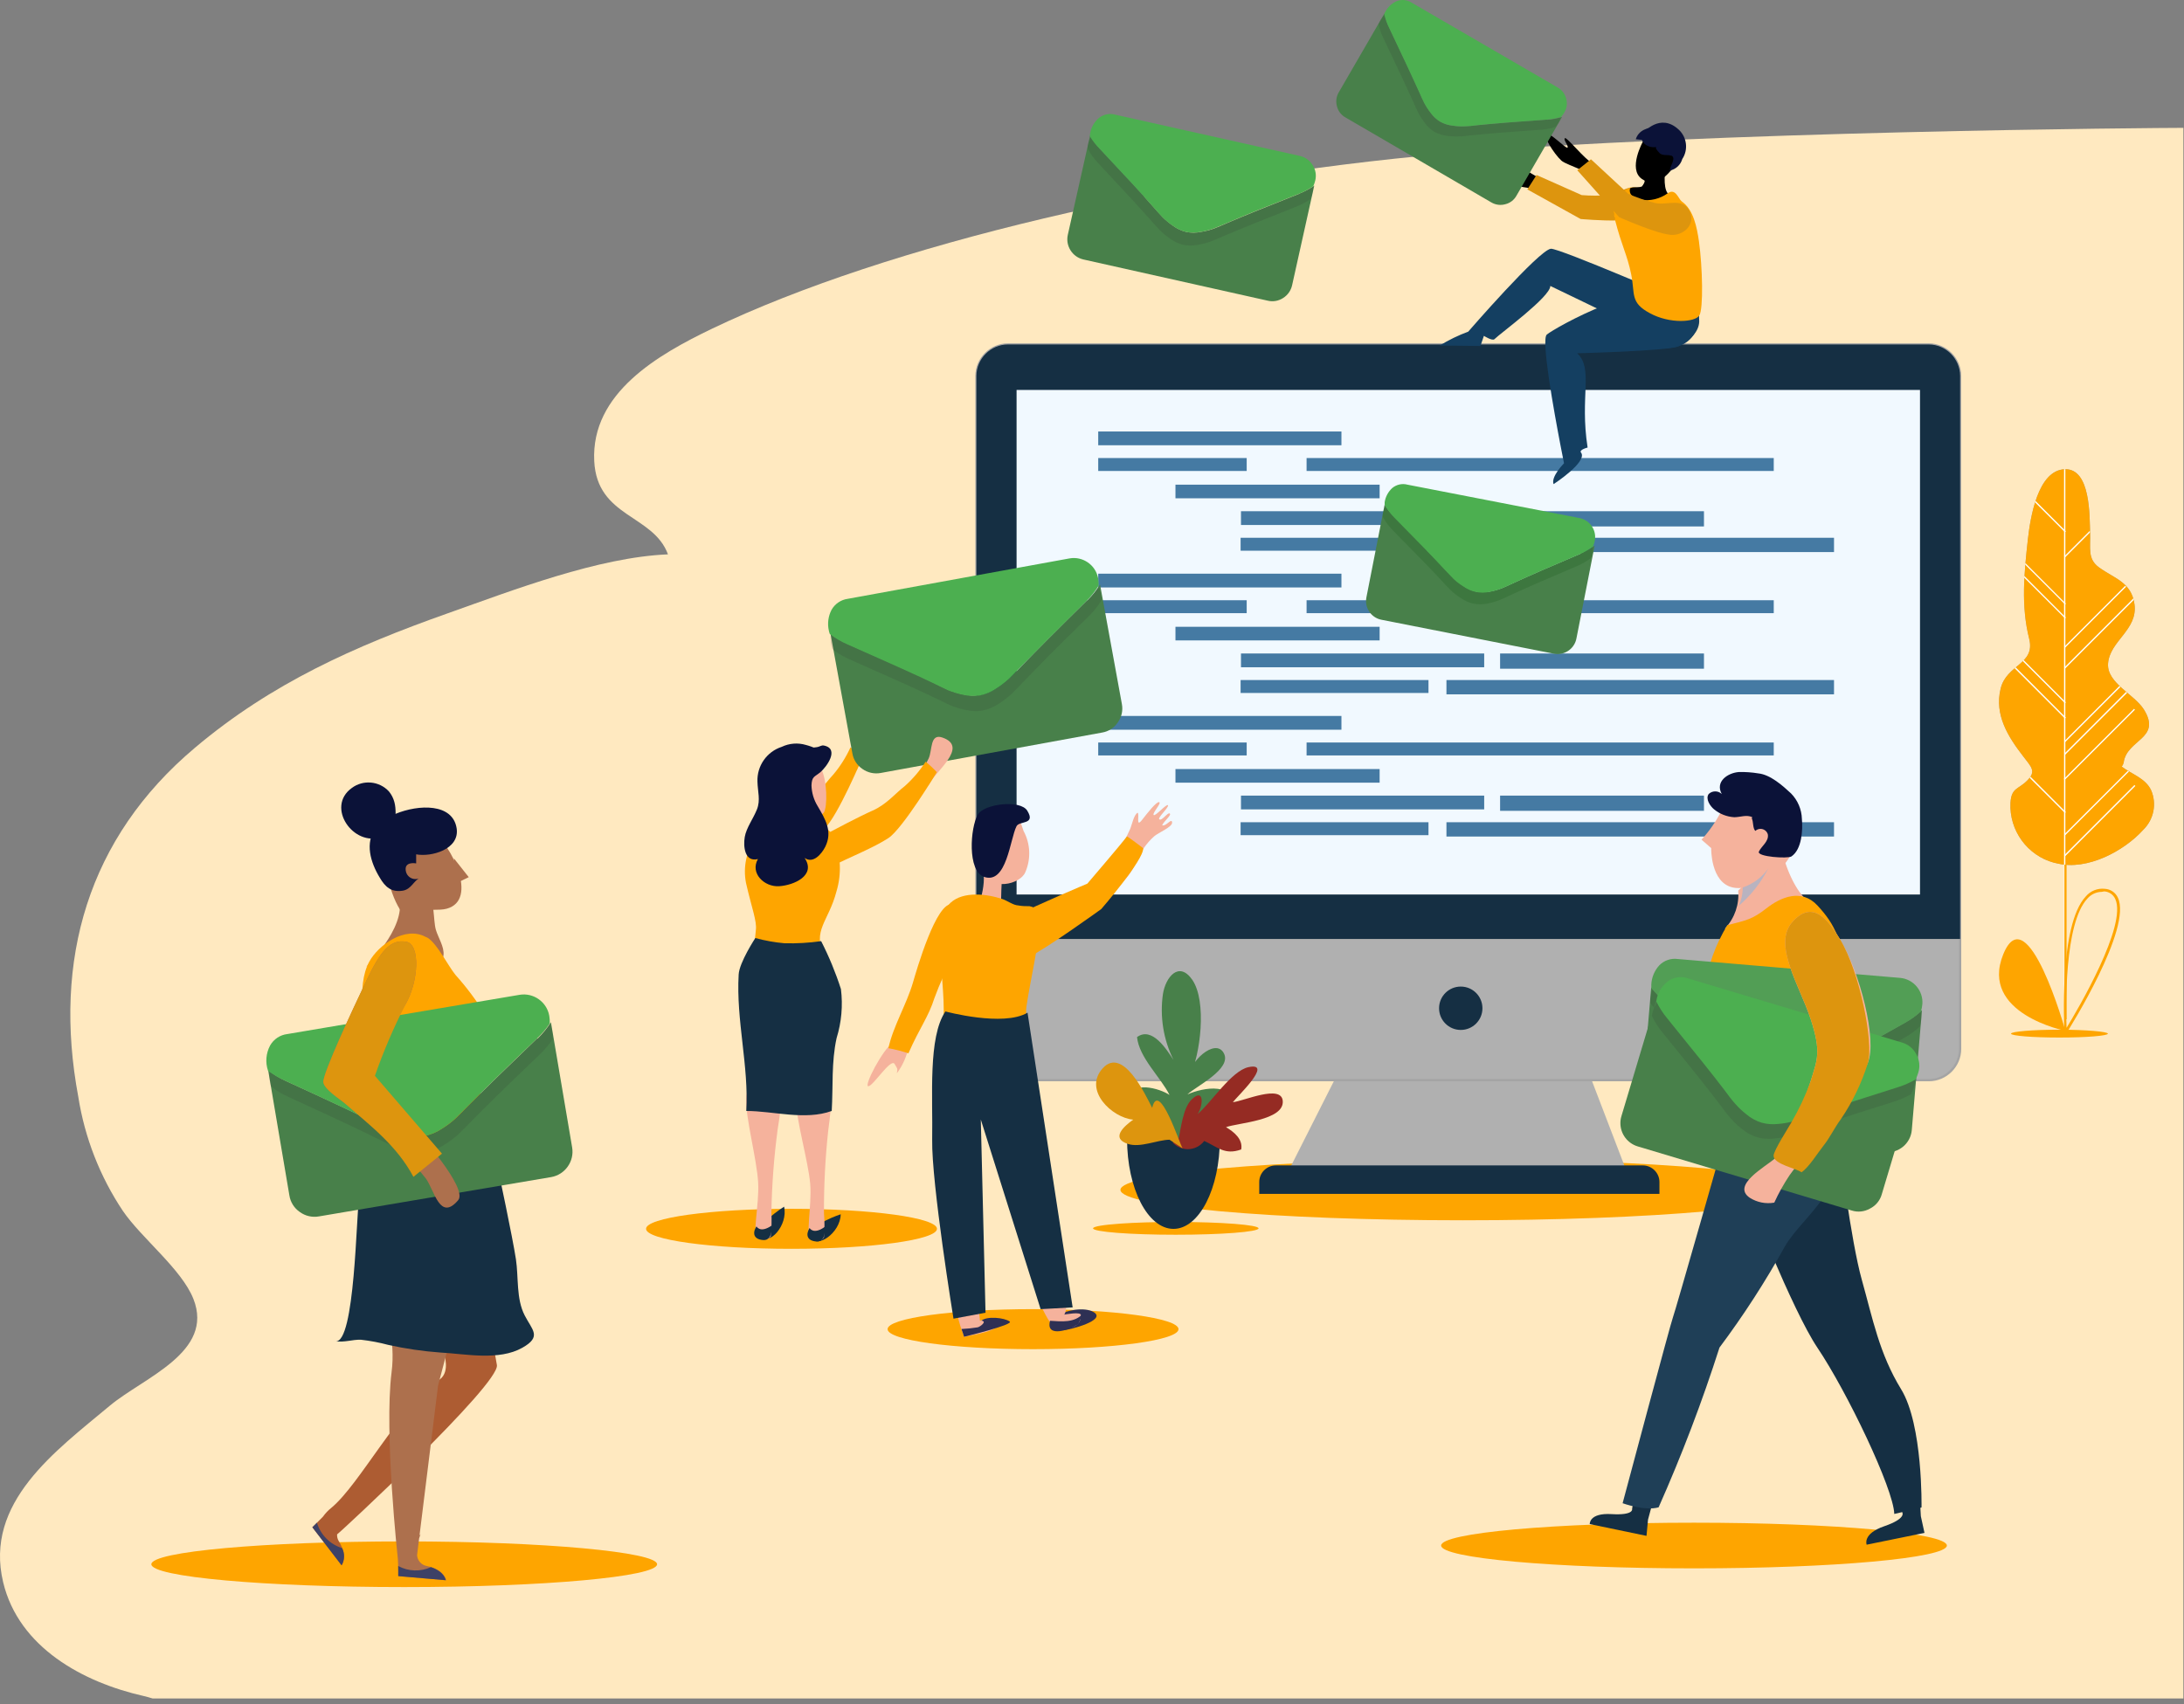 <?xml version="1.0" encoding="UTF-8" standalone="no"?>
<!DOCTYPE svg PUBLIC "-//W3C//DTD SVG 1.1//EN" "http://www.w3.org/Graphics/SVG/1.1/DTD/svg11.dtd">
<svg width="100%" height="100%" viewBox="0 0 287 224" version="1.1" xmlns="http://www.w3.org/2000/svg" xmlns:xlink="http://www.w3.org/1999/xlink" xml:space="preserve" xmlns:serif="http://www.serif.com/" style="fill-rule:evenodd;clip-rule:evenodd;stroke-linejoin:round;stroke-miterlimit:2;">
    <rect x="0" y="0" width="287" height="224" fill="#808080" stroke="none"/>
    <g transform="matrix(1,0,0,1,-149.292,-24.395)">
        <g id="Layer_2">
            <g id="Layer_4">
                <path d="M436.21,41.2C433.21,41.2 373.69,41.61 339.21,44.61C303.83,47.7 265.91,56.54 242.84,67.61C235.79,71 226.94,76.05 227.38,85C227.75,92.43 235.13,92 237.07,97.26C227.89,97.64 216.7,101.97 208.07,105.03C195.88,109.35 184.99,114.18 174.91,122.68C160.85,134.52 156.22,150.55 159.58,168.56C160.424,173.925 162.424,179.044 165.44,183.56C167.89,187.15 173.16,191.21 174.71,195.13C177.47,202.13 168.22,205.43 163.76,209.13C156.58,215.13 147.19,221.87 149.71,232.38C151.77,240.95 160.21,245.52 168.17,247.32C168.52,247.4 168.92,247.51 169.34,247.64L436.21,247.64L436.21,41.2Z" style="fill:rgb(255,233,192);fill-rule:nonzero;"/>
                <path d="M235.64,230C235.64,231.64 220.76,233 202.42,233C184.08,233 169.18,231.67 169.18,230C169.18,228.33 184.07,227 202.42,227C220.77,227 235.64,228.4 235.64,230Z" style="fill:rgb(254,165,0);fill-rule:nonzero;"/>
                <path d="M405.13,227.54C405.13,229.18 390.26,230.54 371.91,230.54C353.56,230.54 338.67,229.21 338.67,227.54C338.67,225.87 353.56,224.54 371.91,224.54C390.26,224.54 405.13,225.9 405.13,227.54Z" style="fill:rgb(254,165,0);fill-rule:nonzero;"/>
                <path d="M272.42,185.91C272.42,187.36 263.86,188.54 253.3,188.54C242.74,188.54 234.19,187.36 234.19,185.91C234.19,184.46 242.75,183.28 253.3,183.28C263.85,183.28 272.42,184.46 272.42,185.91Z" style="fill:rgb(254,165,0);fill-rule:nonzero;"/>
                <path d="M304.16,199.1C304.16,200.55 295.6,201.73 285.04,201.73C274.48,201.73 265.93,200.55 265.93,199.1C265.93,197.65 274.49,196.47 285.04,196.47C295.59,196.47 304.16,197.65 304.16,199.1Z" style="fill:rgb(254,165,0);fill-rule:nonzero;"/>
                <path d="M386.53,180.79C386.53,183.01 366.38,184.79 341.53,184.79C316.68,184.79 296.53,182.98 296.53,180.79C296.53,178.6 316.69,176.79 341.53,176.79C366.37,176.79 386.53,178.57 386.53,180.79Z" style="fill:rgb(254,165,0);fill-rule:nonzero;"/>
                <path d="M320.05,49.86C315.91,51.493 312.753,52.773 310.58,53.7C309.85,54.03 309.26,54.27 308.82,54.44C308.255,54.641 307.673,54.789 307.08,54.88C306.453,55.01 305.807,55.01 305.18,54.88C304.559,54.732 303.974,54.46 303.46,54.08C302.967,53.741 302.506,53.36 302.08,52.94C301.75,52.59 301.32,52.12 300.8,51.52C299.56,50.1 297.253,47.593 293.88,44C293.357,43.461 292.906,42.856 292.54,42.2L289.61,55.28C289.295,56.725 290.218,58.174 291.66,58.5L315.9,63.92C316.586,64.082 317.309,63.955 317.9,63.57C318.509,63.191 318.938,62.581 319.09,61.88L322,48.79C321.38,49.227 320.708,49.586 320,49.86L320.05,49.86Z" style="fill:rgb(72,128,74);fill-rule:nonzero;"/>
                <path d="M293.47,45.69C296.837,49.283 299.143,51.787 300.39,53.2C300.91,53.8 301.34,54.27 301.67,54.62C302.096,55.04 302.557,55.421 303.05,55.76C303.566,56.138 304.15,56.412 304.77,56.57C305.4,56.7 306.05,56.7 306.68,56.57C307.269,56.477 307.848,56.33 308.41,56.13C308.86,55.96 309.41,55.72 310.17,55.39C312.343,54.463 315.503,53.183 319.65,51.55C320.306,51.289 320.931,50.954 321.51,50.55C321.622,50.299 321.709,50.038 321.77,49.77C322.088,48.34 321.192,46.899 319.77,46.55L295.53,41.12C294.788,40.909 293.988,41.065 293.38,41.54C292.774,42.053 292.364,42.76 292.22,43.54C292.21,43.67 292.21,43.8 292.22,43.93C292.566,44.564 292.986,45.154 293.47,45.69Z" style="fill:rgb(51,51,51);fill-opacity:0.15;fill-rule:nonzero;"/>
                <path d="M293.84,44C297.22,47.587 299.527,50.09 300.76,51.51C301.28,52.11 301.71,52.59 302.04,52.93C302.46,53.356 302.923,53.737 303.42,54.07C303.936,54.448 304.52,54.722 305.14,54.88C305.771,55 306.419,55 307.05,54.88C307.64,54.785 308.219,54.634 308.78,54.43C309.23,54.26 309.78,54.02 310.54,53.7C312.713,52.76 315.873,51.477 320.02,49.85C320.676,49.589 321.301,49.254 321.88,48.85C321.99,48.602 322.077,48.344 322.14,48.08C322.299,47.392 322.168,46.669 321.78,46.08C321.404,45.473 320.798,45.043 320.1,44.89L295.86,39.47C295.118,39.259 294.318,39.415 293.71,39.89C293.102,40.401 292.692,41.109 292.55,41.89C292.523,42.022 292.506,42.156 292.5,42.29C292.877,42.911 293.327,43.485 293.84,44Z" style="fill:rgb(76,175,80);fill-rule:nonzero;"/>
                <path d="M363.17,178.69L318.42,178.69L326.23,163.23L357.25,163.23L363.17,178.69Z" style="fill:rgb(176,176,176);fill-rule:nonzero;"/>
                <path d="M317,177.58L365.18,177.58C366.376,177.58 367.36,178.564 367.36,179.76L367.36,181.32L314.77,181.32L314.77,179.76C314.77,179.756 314.77,179.753 314.77,179.749C314.77,178.559 315.75,177.579 316.94,177.579C316.96,177.579 316.98,177.579 317,177.58Z" style="fill:rgb(21,47,67);fill-rule:nonzero;"/>
                <path d="M406.87,73.81L406.87,162.26C406.87,164.515 405.015,166.37 402.76,166.37C402.753,166.37 402.747,166.37 402.74,166.37L281.74,166.37C279.482,166.37 277.621,164.518 277.61,162.26L277.61,73.81C277.615,71.541 279.481,69.675 281.75,69.67L402.75,69.67C405.014,69.681 406.87,71.546 406.87,73.81Z" style="fill:rgb(176,176,176);fill-rule:nonzero;stroke:rgb(164,164,164);stroke-width:0.3px;"/>
                <path d="M406.87,73.81L406.87,147.81L277.6,147.81L277.6,73.81C277.605,71.541 279.471,69.675 281.74,69.67L402.74,69.67C405.007,69.675 406.87,71.543 406.87,73.81Z" style="fill:rgb(21,47,67);fill-rule:nonzero;"/>
                <circle cx="341.25" cy="156.92" r="2.85" style="fill:rgb(21,47,67);"/>
                <g transform="matrix(-3.82857e-16,1,-1,-3.82857e-16,451.04,-233.43)">
                    <rect x="309.08" y="49.44" width="66.32" height="118.72" style="fill:rgb(241,249,255);"/>
                </g>
                <rect x="293.61" y="81.11" width="31.96" height="1.81" style="fill:rgb(69,122,163);"/>
                <rect x="293.61" y="84.6" width="19.51" height="1.7" style="fill:rgb(69,122,163);"/>
                <rect x="320.99" y="84.6" width="61.39" height="1.7" style="fill:rgb(69,122,163);"/>
                <rect x="303.76" y="88.1" width="26.83" height="1.79" style="fill:rgb(69,122,163);"/>
                <rect x="312.37" y="91.59" width="31.96" height="1.81" style="fill:rgb(69,122,163);"/>
                <rect x="346.42" y="91.59" width="26.79" height="2" style="fill:rgb(69,122,163);"/>
                <rect x="312.32" y="95.08" width="24.69" height="1.7" style="fill:rgb(69,122,163);"/>
                <rect x="339.37" y="95.08" width="50.93" height="1.88" style="fill:rgb(69,122,163);"/>
                <rect x="293.61" y="99.8" width="31.96" height="1.81" style="fill:rgb(69,122,163);"/>
                <rect x="293.61" y="103.29" width="19.51" height="1.7" style="fill:rgb(69,122,163);"/>
                <rect x="320.99" y="103.29" width="61.39" height="1.7" style="fill:rgb(69,122,163);"/>
                <rect x="303.76" y="106.78" width="26.83" height="1.79" style="fill:rgb(69,122,163);"/>
                <rect x="312.37" y="110.29" width="31.96" height="1.81" style="fill:rgb(69,122,163);"/>
                <rect x="346.42" y="110.29" width="26.79" height="2" style="fill:rgb(69,122,163);"/>
                <rect x="312.32" y="113.78" width="24.69" height="1.7" style="fill:rgb(69,122,163);"/>
                <rect x="339.37" y="113.78" width="50.93" height="1.88" style="fill:rgb(69,122,163);"/>
                <rect x="293.61" y="118.5" width="31.96" height="1.81" style="fill:rgb(69,122,163);"/>
                <rect x="293.61" y="121.99" width="19.51" height="1.7" style="fill:rgb(69,122,163);"/>
                <rect x="320.99" y="121.99" width="61.39" height="1.7" style="fill:rgb(69,122,163);"/>
                <rect x="303.76" y="125.48" width="26.83" height="1.79" style="fill:rgb(69,122,163);"/>
                <rect x="312.37" y="128.97" width="31.96" height="1.81" style="fill:rgb(69,122,163);"/>
                <rect x="346.42" y="128.97" width="26.79" height="2" style="fill:rgb(69,122,163);"/>
                <rect x="312.32" y="132.47" width="24.69" height="1.7" style="fill:rgb(69,122,163);"/>
                <rect x="339.37" y="132.47" width="50.93" height="1.88" style="fill:rgb(69,122,163);"/>
                <path d="M261.91,125.61C262.31,123.88 266.53,119.84 262.75,119.18C261.06,118.88 261.75,120.99 261.39,122.18C261.03,123.37 260.12,124.5 261.48,125.52L261.91,125.61Z" style="fill:rgb(245,178,156);fill-rule:nonzero;"/>
                <path d="M262.7,123.8C262.7,123.8 259.33,131.8 257.65,133.27C255.97,134.74 253.02,136.46 250.56,138.16C250.36,136.53 249.56,135.83 248.51,134.62C250.85,132.92 253.36,131.07 255.07,129.99C256.78,128.91 257.76,127.3 258.79,126.21C259.702,125.128 260.462,123.927 261.05,122.64C261.627,122.986 262.179,123.374 262.7,123.8Z" style="fill:rgb(254,165,0);fill-rule:nonzero;"/>
                <path d="M252.33,183C252.33,183 248.24,185.54 249.33,186.91C250.34,188.16 252.88,185.47 252.33,183Z" style="fill:rgb(21,47,67);fill-rule:nonzero;"/>
                <path d="M252.49,130.37C252.49,130.37 253.08,132.98 252.12,134.6C252.12,134.6 255.6,134.79 256.69,133.75L255.69,131.41C255.69,131.41 257.12,131.88 257.57,131.16C258.02,130.44 258.05,127 257.13,125.26C256.21,123.52 253.13,122.18 251.89,125.12C251.152,126.852 251.381,128.85 252.49,130.37Z" style="fill:rgb(245,178,156);fill-rule:nonzero;"/>
                <path d="M258.78,134.36C258.486,133.684 257.901,133.176 257.19,132.98C255.857,132.631 254.475,132.499 253.1,132.59C251.448,132.838 249.885,133.502 248.56,134.52C247.373,136.244 246.926,138.374 247.32,140.43C248.06,143.69 248.78,145.5 248.62,146.64C248.46,147.78 248.34,151.01 247.82,152.24C247.82,152.24 259.35,153.31 257.65,150.03C255.95,146.75 258.18,145.53 259.21,141.57C259.89,139.315 259.799,136.897 258.95,134.7C258.899,134.584 258.843,134.47 258.78,134.36Z" style="fill:rgb(254,165,0);fill-rule:nonzero;"/>
                <path d="M292.14,103.31C288.353,107.03 285.487,109.903 283.54,111.93C282.89,112.63 282.35,113.17 281.94,113.56C281.417,114.043 280.851,114.479 280.25,114.86C279.615,115.282 278.906,115.581 278.16,115.74C277.406,115.866 276.634,115.839 275.89,115.66C275.207,115.516 274.537,115.312 273.89,115.05C273.36,114.82 272.68,114.5 271.82,114.05C269.82,113.07 266.127,111.403 260.74,109.05C259.916,108.699 259.14,108.246 258.43,107.7L261.3,123.41C261.439,124.251 261.921,124.997 262.63,125.47C263.317,125.957 264.171,126.148 265,126L294.13,120.68C294.973,120.541 295.721,120.055 296.19,119.34C296.688,118.647 296.88,117.778 296.72,116.94L293.85,101.23C293.379,101.988 292.818,102.686 292.18,103.31L292.14,103.31Z" style="fill:rgb(72,128,74);fill-rule:nonzero;"/>
                <path d="M261,111.09C266.373,113.457 270.067,115.123 272.08,116.09C272.94,116.51 273.63,116.843 274.15,117.09C274.796,117.356 275.465,117.561 276.15,117.7C276.894,117.877 277.665,117.907 278.42,117.79C279.167,117.635 279.877,117.336 280.51,116.91C281.11,116.531 281.676,116.099 282.2,115.62C282.61,115.22 283.15,114.68 283.8,113.99C285.74,111.95 288.607,109.073 292.4,105.36C293.008,104.759 293.541,104.087 293.99,103.36C294.001,103.025 293.974,102.689 293.91,102.36C293.593,100.625 291.906,99.456 290.17,99.77L261.04,105.08C260.132,105.196 259.332,105.739 258.89,106.54C258.453,107.376 258.326,108.339 258.53,109.26C258.564,109.413 258.607,109.563 258.66,109.71C259.377,110.269 260.164,110.732 261,111.09Z" style="fill:rgb(51,51,51);fill-opacity:0.15;fill-rule:nonzero;"/>
                <path d="M260.67,109.1C266.043,111.473 269.737,113.14 271.75,114.1C272.603,114.513 273.293,114.847 273.82,115.1C274.467,115.364 275.136,115.568 275.82,115.71C276.564,115.887 277.335,115.917 278.09,115.8C278.838,115.647 279.548,115.348 280.18,114.92C280.783,114.541 281.352,114.109 281.88,113.63C282.29,113.23 282.82,112.69 283.47,111.99C285.423,109.99 288.293,107.117 292.08,103.37C292.685,102.766 293.218,102.095 293.67,101.37C293.674,101.035 293.648,100.7 293.59,100.37C293.258,98.645 291.581,97.487 289.85,97.79L260.72,103.1C259.81,103.216 259.007,103.758 258.56,104.56C258.127,105.397 258.003,106.361 258.21,107.28C258.239,107.434 258.283,107.584 258.34,107.73C259.055,108.284 259.838,108.745 260.67,109.1Z" style="fill:rgb(76,175,80);fill-rule:nonzero;"/>
                <path d="M271.35,127.57C272,125.92 276.75,122.57 273.11,121.33C271.48,120.79 271.83,122.98 271.33,124.08C270.83,125.18 269.74,126.19 270.95,127.4L271.35,127.57Z" style="fill:rgb(245,178,156);fill-rule:nonzero;"/>
                <path d="M272.4,125.89C272.4,125.89 267.91,133.32 266.04,134.55C264.17,135.78 261.04,137.04 258.33,138.37C258.33,136.73 257.65,135.92 256.81,134.57C259.36,133.23 262.11,131.76 263.96,130.94C265.81,130.12 266.96,128.66 268.19,127.72C269.244,126.778 270.166,125.699 270.93,124.51C271.452,124.935 271.943,125.396 272.4,125.89Z" style="fill:rgb(254,165,0);fill-rule:nonzero;"/>
                <path d="M248,150.11C247.177,153.52 247.222,157.082 248.13,160.47C249.02,164.22 247.43,166.4 247.34,168.81C247.25,171.22 248.75,176.81 248.92,179.81C249.09,182.81 248.04,186.95 248.92,187.05C249.8,187.15 250.05,187.59 250.57,186.91C250.687,185.854 250.717,184.791 250.66,183.73C250.727,180.097 251.001,176.471 251.48,172.87C252.077,169.286 252.312,165.651 252.18,162.02C252.197,159.83 252.374,157.644 252.71,155.48C253.046,153.316 250.19,149.51 248,150.11Z" style="fill:rgb(245,178,156);fill-rule:nonzero;"/>
                <path d="M248.7,185.59C248.7,185.59 249.17,186.54 250.7,185.48C250.7,185.48 250.89,187.48 249.59,187.39C248.84,187.338 248.477,187.03 248.408,186.616C248.358,186.312 248.467,185.95 248.7,185.59Z" style="fill:rgb(21,47,67);fill-rule:nonzero;"/>
                <path d="M259.77,184C259.77,184 256.041,185.205 255.856,186.616C255.836,186.769 255.858,186.924 255.93,187.08C256.59,188.51 259.71,186.52 259.77,184Z" style="fill:rgb(21,47,67);fill-rule:nonzero;"/>
                <path d="M254.12,150.35C253.383,153.781 253.513,157.342 254.5,160.71C255.5,164.44 253.94,166.65 253.91,169.07C253.88,171.49 255.51,177.07 255.76,179.98C256.01,182.89 255.05,187.14 255.93,187.22C256.81,187.3 257.07,187.73 257.57,187.04C257.66,185.982 257.66,184.918 257.57,183.86C257.552,180.229 257.739,176.6 258.13,172.99C258.638,169.39 258.786,165.749 258.57,162.12C258.53,159.93 258.653,157.741 258.94,155.57C259.227,153.399 256.31,149.7 254.12,150.35Z" style="fill:rgb(245,178,156);fill-rule:nonzero;"/>
                <path d="M255.68,185.8C255.68,185.8 256.17,186.75 257.68,185.65C257.68,185.65 257.92,187.65 256.62,187.58C255.32,187.51 255.15,186.67 255.68,185.8Z" style="fill:rgb(21,47,67);fill-rule:nonzero;"/>
                <path d="M255.19,122.31C255.42,122.37 255.65,122.44 255.9,122.53C256.33,122.69 256.1,122.66 256.57,122.61C257.04,122.56 257.21,122.31 257.57,122.39C259.66,122.82 257.9,125.21 257.11,125.88C256.32,126.55 255.98,126.41 255.93,127.63C255.956,128.592 256.235,129.531 256.74,130.35C257.74,132.06 258.74,133.67 257.74,135.7C257.26,136.64 256.15,137.97 255.02,137.16C256.59,139.47 253.6,140.76 251.67,140.88C249.74,141 247.82,139.18 248.89,137.31C247.14,137.75 246.95,135.63 247.16,134.41C247.37,133.19 248.27,132.02 248.76,130.79C249.25,129.56 248.86,128.45 248.83,127.14C248.744,125.076 250.054,123.194 252.02,122.56C253.009,122.088 254.139,121.999 255.19,122.31Z" style="fill:rgb(11,18,56);fill-rule:nonzero;"/>
                <path d="M259.23,160.84C258.53,164.03 258.78,167.18 258.59,170.42C255.07,171.69 250.92,170.42 247.36,170.42C247.71,164.51 246.01,158.5 246.36,152.49C246.44,150.9 248.55,147.69 248.55,147.69C249.81,148.034 251.099,148.265 252.4,148.38C254.005,148.419 255.61,148.325 257.2,148.1C258.235,150.127 259.104,152.233 259.8,154.4C260.069,156.563 259.875,158.758 259.23,160.84Z" style="fill:rgb(21,47,67);fill-rule:nonzero;"/>
                <path d="M357,97.17C353.193,98.783 350.29,100.05 348.29,100.97C347.62,101.29 347.08,101.53 346.67,101.7C346.152,101.9 345.616,102.051 345.07,102.15C344.485,102.263 343.885,102.263 343.3,102.15C342.719,102.022 342.168,101.781 341.68,101.44C341.213,101.148 340.775,100.813 340.37,100.44C340.06,100.13 339.65,99.7 339.15,99.16C337.957,97.867 335.753,95.593 332.54,92.34C332.043,91.849 331.61,91.298 331.25,90.7L328.85,102.92C328.819,103.079 328.803,103.24 328.803,103.401C328.803,104.603 329.669,105.642 330.85,105.86L353.5,110.32C353.657,110.35 353.816,110.365 353.975,110.365C355.179,110.365 356.223,109.502 356.45,108.32L358.85,96.1C358.291,96.502 357.687,96.838 357.05,97.1L357,97.17Z" style="fill:rgb(72,128,74);fill-rule:nonzero;"/>
                <path d="M332.16,93.93C335.38,97.19 337.583,99.463 338.77,100.75C339.27,101.29 339.68,101.75 339.99,102.03C340.395,102.403 340.833,102.738 341.3,103.03C341.788,103.371 342.339,103.612 342.92,103.74C343.505,103.853 344.105,103.853 344.69,103.74C345.236,103.641 345.772,103.49 346.29,103.29C346.7,103.12 347.24,102.88 347.91,102.56C349.91,101.64 352.813,100.373 356.62,98.76C357.226,98.492 357.799,98.156 358.33,97.76C358.427,97.525 358.501,97.28 358.55,97.03C358.695,96.374 358.553,95.685 358.16,95.14C357.797,94.585 357.222,94.201 356.57,94.08L334,89.64C333.3,89.462 332.556,89.629 332,90.09C331.459,90.577 331.105,91.239 331,91.96C330.985,92.083 330.985,92.207 331,92.33C331.321,92.908 331.711,93.445 332.16,93.93Z" style="fill:rgb(3,70,6);fill-opacity:0.15;fill-rule:nonzero;"/>
                <path d="M332.47,92.38C335.69,95.64 337.89,97.913 339.07,99.2C339.57,99.74 339.98,100.17 340.3,100.49C340.704,100.865 341.142,101.2 341.61,101.49C342.096,101.834 342.647,102.076 343.23,102.2C343.811,102.319 344.409,102.319 344.99,102.2C345.537,102.102 346.072,101.951 346.59,101.75C347.01,101.58 347.59,101.34 348.22,101.02C350.22,100.1 353.12,98.833 356.92,97.22C357.53,96.954 358.107,96.618 358.64,96.22C358.733,95.983 358.807,95.739 358.86,95.49C358.894,95.323 358.911,95.153 358.911,94.983C358.911,93.773 358.047,92.723 356.86,92.49L334.25,88.1C333.552,87.912 332.805,88.077 332.25,88.54C331.712,89.03 331.359,89.691 331.25,90.41L331.25,90.78C331.591,91.361 332,91.898 332.47,92.38Z" style="fill:rgb(76,175,80);fill-rule:nonzero;"/>
                <path d="M352.32,48.1C351.11,47.8 348.32,45.6 348.1,45.84C347.88,46.08 348.88,46.73 348.7,46.92C348.52,47.11 346.12,45.57 345.65,45.84C345.18,46.11 347.2,48.08 348.32,48.7C349.2,49.18 353.32,49.11 353.12,50.54L352.32,48.1Z" style="fill-rule:nonzero;"/>
                <path d="M351.21,47.4L350,49.29L357,53.18C357,53.18 359.76,53.43 361.85,53.37C362.552,53.383 363.252,53.32 363.94,53.18C365.54,52.74 366.55,50.79 365.13,49.49C363.71,48.19 362.13,49.9 360.67,50.04C359.499,50.134 358.321,50.134 357.15,50.04L351.21,47.4Z" style="fill:rgb(221,149,14);fill-rule:nonzero;"/>
                <path d="M370.32,63.52C365.72,60.6 353.57,67.52 352.56,68.37C351.78,68.99 353.5,78.46 354.36,82.95C354.63,84.36 354.82,85.29 354.82,85.29C354.82,85.29 353.06,87.06 353.45,88.03C353.45,88.03 357.92,85.12 357.07,83.9C356.9,83.76 357,83.47 357.92,83.22C356.86,76.45 358.73,72.86 356.55,70.83C356.55,70.83 368.27,70.53 369.81,69.94C371.35,69.35 374.92,66.44 370.32,63.52Z" style="fill:rgb(20,63,97);fill-rule:nonzero;"/>
                <path d="M371.36,64.42C371.36,64.42 354.2,57 353.09,57.09C351.52,57.27 342.23,67.99 342.23,67.99C340.923,68.471 339.667,69.081 338.48,69.81L343.84,69.87L344.29,68.54C344.29,68.54 345.4,69.24 345.67,68.98C346.46,68.2 353.04,63.4 353.02,61.98L366.54,68.5C366.54,68.5 371.43,68.37 371.36,64.42Z" style="fill:rgb(20,63,97);fill-rule:nonzero;"/>
                <path d="M368.14,45.7C368.14,46.76 367.78,48.92 368.44,49.8C369.1,50.68 372.18,51.88 371.04,53.21C370.173,53.891 369.135,54.32 368.04,54.45C366.265,54.913 364.393,54.839 362.66,54.24C361.782,53.934 361.267,53.008 361.47,52.1C361.63,51.5 362.12,51.24 362.47,50.75C362.82,50.26 362.9,49.42 363.58,49.11C364.03,48.91 364.74,49.11 365.1,48.87C365.46,48.63 365.57,47.7 365.57,47.28C365.52,45.9 367.43,44.88 368.14,45.7Z" style="fill-rule:nonzero;"/>
                <path d="M368.06,47.27C368.031,46.874 368.031,46.476 368.06,46.08C367.19,45.71 365.78,46.59 365.47,47.79C365.47,47.89 365.47,47.99 365.42,48.09C365.415,48.177 365.415,48.263 365.42,48.35L365.11,48.86C365.284,49.304 365.695,49.614 366.17,49.66C366.93,49.7 367.72,48 368.06,47.27Z" style="fill-rule:nonzero;"/>
                <path d="M365.19,43C365.19,43 363.19,46.59 365.03,47.9C366.87,49.21 368.36,47.47 369.38,46.19C370.52,44.74 370.65,44.19 368.47,42.62C368.07,42.243 367.54,42.034 366.99,42.034C366.267,42.034 365.59,42.397 365.19,43Z" style="fill-rule:nonzero;"/>
                <path d="M364.25,42.7C364.63,41.48 365.85,41.12 367.07,41.06C367.645,40.993 368.226,41.131 368.71,41.45C369.228,41.943 369.593,42.575 369.76,43.27L364.25,42.7Z" style="fill:rgb(11,18,56);fill-rule:nonzero;"/>
                <path d="M369.91,41.45C367.44,39.12 365.21,41.89 365.21,41.89C365.147,41.989 365.1,42.097 365.07,42.21C364.77,43.27 366.12,43.94 366.98,43.7C366.64,43.79 367.39,44.55 367.47,44.6C367.93,44.88 368.47,44.7 368.87,44.86L368.97,44.86L369.09,44.96C369.44,45.37 368.74,46.25 368.73,46.81C369.511,46.651 370.141,46.067 370.36,45.3C371.167,44.084 370.976,42.447 369.91,41.45Z" style="fill:rgb(11,18,56);fill-rule:nonzero;"/>
                <path d="M358.61,45.9C357.47,45.29 355.2,42.38 354.94,42.56C354.68,42.74 355.5,43.66 355.27,43.8C355.04,43.94 353.01,41.8 352.47,41.94C351.93,42.08 353.47,44.59 354.47,45.5C355.23,46.2 359.42,47.17 358.83,48.5L358.61,45.9Z" style="fill-rule:nonzero;"/>
                <path d="M372.32,63.16C372.32,63.16 374.18,70.01 368.18,70.16L364.74,62.72L372.32,63.16Z" style="fill:rgb(20,63,97);fill-rule:nonzero;"/>
                <path d="M366.1,65.56C363.48,64.16 364.17,63.06 363.65,60.47C363.13,57.88 362.41,56.77 361.52,53.29C360.63,49.81 363.52,49.11 363.52,49.11C363.52,49.11 363.02,50.22 364.87,50.65C366.128,50.85 367.416,50.544 368.45,49.8C369.484,49.056 369.86,50.56 370.29,50.87C371.86,51.96 372.29,54.34 372.55,56.11C373.03,59.55 373.14,64.95 372.61,65.85C372.08,66.75 368.72,67 366.1,65.56Z" style="fill:rgb(254,165,0);fill-rule:nonzero;"/>
                <path d="M366.77,47C365.917,47.028 365.105,46.625 364.61,45.93C364.115,45.235 364.41,47.04 365.1,47.35C365.79,47.66 366.77,47 366.77,47Z" style="fill-rule:nonzero;"/>
                <path d="M358.36,45.33L356.56,46.77L362.07,52.94C362.07,52.94 364.68,54.11 366.75,54.76C367.437,55.004 368.147,55.175 368.87,55.27C370.59,55.38 372.23,53.81 371.28,52.06C370.33,50.31 368.28,51.46 366.72,51.06C365.541,50.757 364.388,50.362 363.27,49.88L358.36,45.33Z" style="fill:rgb(221,149,14);fill-rule:nonzero;"/>
                <path d="M381.37,127.29C379.28,126.91 376.3,129.16 375.47,131.05C374.775,132.393 373.908,133.641 372.89,134.76L374.16,135.87C374.16,135.87 374.05,140.41 377.01,141.05C378.9,141.46 382.01,140.14 383.61,138.22C385.79,135.55 385.31,134.39 385.13,132.36C384.97,130.54 383.45,128.04 381.78,127.36C381.646,127.322 381.509,127.298 381.37,127.29Z" style="fill:rgb(245,178,156);fill-rule:nonzero;"/>
                <path d="M382.55,134.89C382.07,137.49 379.55,139.59 377.71,141.46C377.864,143.264 377.25,145.051 376.02,146.38C375.49,146.98 380.78,145.38 381.27,145.28C382.55,144.95 384.67,144.88 385.66,143.95C386.65,143.02 387.03,143.12 386.22,142.2C385,140.81 383.72,138.2 382.96,134.09L382.55,134.89Z" style="fill:rgb(245,178,156);fill-rule:nonzero;"/>
                <path d="M381.66,138.54C380.841,139.712 379.666,140.588 378.31,141.04C378.305,141.871 378.128,142.691 377.79,143.45C379.385,142.079 380.699,140.411 381.66,138.54Z" style="fill:rgb(185,179,192);fill-rule:nonzero;"/>
                <path d="M401.71,223.68L402.19,225.88L394.59,227.43C394.59,227.43 394,226 396.91,225C399.82,224 399.28,223.22 399.28,223.22L398.73,219.98L401.44,218.87L401.71,223.68Z" style="fill:rgb(21,47,67);fill-rule:nonzero;"/>
                <path d="M378.81,181.23C378.81,181.23 384.81,196.62 388.12,201.54C392,207.3 398.12,220.06 398.22,223.39L401.8,222.54C401.8,222.54 402,211.7 399.12,207C396.24,202.3 395.38,197.69 393.95,192.6C392.52,187.51 391,175.13 391,175.13C391,175.13 375.57,169.66 378.81,181.23Z" style="fill:rgb(21,47,67);fill-rule:nonzero;"/>
                <path d="M365.86,224.13L365.66,226.27L358.2,224.72C358.2,224.72 358.1,223.23 361.07,223.41C364.04,223.59 363.77,222.73 363.77,222.73L364.23,219.64L367.05,219.69L365.86,224.13Z" style="fill:rgb(21,47,67);fill-rule:nonzero;"/>
                <path d="M376.74,171.1C376.74,171.1 369.32,197.18 369.12,197.59C368.92,198 362.52,221.98 362.52,221.98C362.52,221.98 365.43,223.04 367.25,222.52C370.294,215.67 372.965,208.659 375.25,201.52C378.413,197.291 381.283,192.85 383.84,188.23C386.45,183.81 392.46,180.85 391.68,170.8C390.9,160.75 377.58,165.25 376.74,171.1Z" style="fill:rgb(31,63,87);fill-rule:nonzero;"/>
                <path d="M381,164.41C381.86,160.71 376.35,157.47 372.91,156.6C372.864,159.029 373.079,161.456 373.55,163.84C377.28,165.35 380.61,166.12 381,164.41Z" style="fill:rgb(205,216,228);fill-rule:nonzero;"/>
                <path d="M376.28,146C374.723,148.554 373.703,151.399 373.28,154.36C373.059,157.205 373.313,160.068 374.03,162.83C374.61,165.48 374.37,168.47 374.51,171.19C374.61,172.99 374.99,174.77 374.96,176.57C376.429,175.991 378.003,175.725 379.58,175.79C382.42,175.66 385.25,175.44 388.1,175.43C389.01,175.43 391.48,176.07 391.67,174.86C391.81,174.01 391.67,173.1 391.74,172.25C391.81,171.4 391.96,170.71 392.04,169.92C392.16,168.86 392.53,167.72 391.98,166.73C391.431,165.87 391.064,164.907 390.9,163.9C390.44,160.69 390.99,157.16 391.34,153.96C391.94,148.37 390.26,145.74 388.15,143.44C386.04,141.14 383.32,142.3 381.43,143.78C379.54,145.26 378.75,145.37 376.28,146Z" style="fill:rgb(254,165,0);fill-rule:nonzero;"/>
                <path d="M399.73,158.74C395.137,161.307 391.647,163.307 389.26,164.74C388.46,165.233 387.81,165.613 387.31,165.88C386.672,166.214 386.002,166.482 385.31,166.68C384.598,166.927 383.843,167.029 383.09,166.98C382.339,166.896 381.612,166.665 380.95,166.3C380.316,165.989 379.713,165.617 379.15,165.19C378.71,164.84 378.15,164.35 377.42,163.73C375.747,162.27 372.653,159.71 368.14,156.05C367.444,155.496 366.819,154.858 366.28,154.15L364.94,169.91C364.797,171.653 366.108,173.207 367.85,173.36L397.07,175.84C398.811,175.989 400.367,174.681 400.52,172.94L401.86,157.17C401.218,157.776 400.502,158.301 399.73,158.73L399.73,158.74Z" style="fill:rgb(72,128,74);fill-rule:nonzero;"/>
                <path d="M368,158.09C372.507,161.757 375.6,164.32 377.28,165.78C377.99,166.4 378.56,166.89 379.01,167.24C379.571,167.665 380.17,168.036 380.8,168.35C381.465,168.715 382.196,168.943 382.95,169.02C383.706,169.07 384.464,168.968 385.18,168.72C385.871,168.52 386.541,168.252 387.18,167.92C387.67,167.65 388.32,167.27 389.12,166.78C391.513,165.34 395.003,163.34 399.59,160.78C400.308,160.367 400.978,159.878 401.59,159.32C401.68,159.01 401.74,158.692 401.77,158.37C401.908,156.628 400.6,155.078 398.86,154.92L369.64,152.43C368.74,152.301 367.83,152.614 367.2,153.27C366.568,153.958 366.196,154.847 366.15,155.78C366.14,155.933 366.14,156.087 366.15,156.24C366.686,156.933 367.307,157.554 368,158.09Z" style="fill:rgb(51,51,51);fill-opacity:0.15;fill-rule:nonzero;"/>
                <path d="M368.14,156.1C372.647,159.76 375.74,162.32 377.42,163.78C378.13,164.41 378.7,164.89 379.15,165.24C379.711,165.665 380.31,166.036 380.94,166.35C381.604,166.718 382.335,166.949 383.09,167.03C383.846,167.08 384.604,166.978 385.32,166.73C386.009,166.528 386.679,166.264 387.32,165.94C387.81,165.67 388.46,165.28 389.26,164.79C391.647,163.35 395.137,161.35 399.73,158.79C400.452,158.384 401.123,157.894 401.73,157.33C401.82,157.02 401.88,156.702 401.91,156.38C402.048,154.638 400.74,153.088 399,152.93L369.78,150.45C368.881,150.319 367.972,150.628 367.34,151.28C366.708,151.968 366.336,152.857 366.29,153.79C366.28,153.943 366.28,154.097 366.29,154.25C366.829,154.94 367.45,155.561 368.14,156.1Z" style="fill:rgb(82,158,85);fill-rule:nonzero;"/>
                <path d="M398.72,167.26C393.7,168.833 389.873,170.077 387.24,170.99C386.36,171.31 385.64,171.55 385.1,171.72C384.423,171.908 383.73,172.032 383.03,172.09C382.277,172.184 381.512,172.13 380.78,171.93C380.046,171.701 379.366,171.327 378.78,170.83C378.222,170.396 377.709,169.907 377.25,169.37C376.89,168.94 376.42,168.37 375.86,167.59C374.527,165.817 372.02,162.677 368.34,158.17C367.774,157.485 367.293,156.732 366.91,155.93L362.37,171.08C362.276,171.385 362.228,171.703 362.228,172.022C362.228,173.43 363.16,174.679 364.51,175.08L392.61,183.5C393.415,183.762 394.295,183.671 395.03,183.25C395.791,182.869 396.355,182.181 396.58,181.36L401.12,166.21C400.364,166.671 399.555,167.037 398.71,167.3L398.72,167.26Z" style="fill:rgb(72,128,74);fill-rule:nonzero;"/>
                <path d="M367.77,160.12C371.437,164.627 373.94,167.767 375.28,169.54C375.84,170.3 376.28,170.89 376.67,171.32C377.129,171.857 377.642,172.346 378.2,172.78C378.787,173.275 379.467,173.649 380.2,173.88C380.929,174.08 381.69,174.134 382.44,174.04C383.143,173.981 383.84,173.857 384.52,173.67C385.06,173.5 385.77,173.26 386.66,172.94C389.287,172.027 393.11,170.783 398.13,169.21C398.927,168.96 399.695,168.625 400.42,168.21C400.572,167.926 400.696,167.628 400.79,167.32C401.299,165.636 400.333,163.831 398.65,163.32L370.55,154.9C369.697,154.588 368.744,154.703 367.99,155.21C367.235,155.756 366.693,156.548 366.46,157.45C366.416,157.601 366.383,157.755 366.36,157.91C366.738,158.702 367.211,159.444 367.77,160.12Z" style="fill:rgb(51,51,51);fill-opacity:0.15;fill-rule:nonzero;"/>
                <path d="M368.34,158.2C372.013,162.713 374.52,165.853 375.86,167.62C376.42,168.38 376.86,168.97 377.25,169.4C377.712,169.935 378.224,170.424 378.78,170.86C379.366,171.357 380.046,171.731 380.78,171.96C381.509,172.159 382.27,172.214 383.02,172.12C383.724,172.06 384.42,171.933 385.1,171.74C385.64,171.58 386.36,171.34 387.24,171.02C389.867,170.113 393.693,168.87 398.72,167.29C399.515,167.042 400.279,166.707 401,166.29C401.156,166.008 401.28,165.71 401.37,165.4C401.632,164.59 401.537,163.706 401.11,162.97C400.731,162.217 400.052,161.658 399.24,161.43L371.13,153C370.277,152.688 369.324,152.803 368.57,153.31C367.811,153.854 367.266,154.647 367.03,155.55C366.989,155.701 366.959,155.855 366.94,156.01C367.316,156.794 367.786,157.53 368.34,158.2Z" style="fill:rgb(76,175,80);fill-rule:nonzero;"/>
                <path d="M391.11,147.88C389.53,145.29 387.52,142.58 384.85,145.55C382.18,148.52 385.76,153.87 387.22,158.3C388.68,162.73 388.08,163.72 387.22,166.54C386.36,169.36 383.81,175.54 382.55,176.65C381.29,177.76 376.79,180.17 379.23,181.83C380.186,182.437 381.335,182.666 382.45,182.47C383.02,181.222 383.689,180.022 384.45,178.88C386.06,176.6 387.96,174.66 389.64,172.45C391.728,169.936 393.442,167.134 394.73,164.13C396.018,161.126 393.67,152.1 391.11,147.88Z" style="fill:rgb(245,178,156);fill-rule:nonzero;"/>
                <path d="M391.11,147.88C389.53,145.29 387.52,142.58 384.85,145.55C382.18,148.52 385.76,153.87 387.22,158.3C388.68,162.73 388.08,163.72 387.22,166.54C386.54,168.412 385.694,170.22 384.69,171.94C384.35,172.57 382.38,175.59 382.36,176.3C382.36,177.43 385.3,177.94 386.03,178.48C386.98,177.85 388.17,175.92 388.89,175.02C389.79,173.9 390.35,172.63 391.22,171.47C392.748,169.208 393.937,166.736 394.75,164.13C395.563,161.524 393.67,152.1 391.11,147.88Z" style="fill:rgb(221,149,14);fill-rule:nonzero;"/>
                <path d="M379.57,131.81C378.8,131.44 377.99,131.81 377.19,131.81C376.211,131.752 375.276,131.384 374.52,130.76C374.04,130.36 373.37,129.41 373.83,128.76C374.307,128.301 375.073,128.301 375.55,128.76C374.65,127.13 376.33,125.98 377.8,125.87C378.654,125.85 379.507,125.911 380.35,126.05C381.93,126.21 383.54,127.65 384.65,128.68C385.533,129.579 386.044,130.78 386.08,132.04C386.21,133.49 386.08,136.04 384.7,136.97C384.22,137.28 380.13,137.02 380.43,136.33C380.73,135.64 381.78,134.99 381.6,134.05C381.472,133.63 381.082,133.34 380.643,133.34C380.39,133.34 380.145,133.437 379.96,133.61C379.6,133.25 379.73,132.44 379.49,131.94L379.57,131.81Z" style="fill:rgb(11,18,56);fill-rule:nonzero;"/>
                <path d="M294.7,140.57C294.56,140.405 294.445,140.219 294.36,140.02C293.76,138.77 295.26,137.3 295.94,136.46C296.698,135.529 297.32,134.495 297.79,133.39C298.03,132.86 298.28,131.48 298.79,131.22C299.07,131.47 298.5,133.28 299.38,132.15C300.05,131.29 301.27,129.72 301.62,129.83C301.97,129.94 300.71,131.24 300.89,131.51C301.07,131.78 302.57,130.02 302.77,130.23C302.97,130.44 301.44,131.84 301.62,132.06C301.92,132.43 302.74,131.11 303.01,131.32C303.28,131.53 302.25,132.32 302.01,132.87C302.52,133.06 303.24,131.87 303.32,132.48C303.4,133.09 301.51,133.83 300.95,134.33C299.924,135.255 299.126,136.405 298.62,137.69C298.21,138.74 296.08,142.18 294.7,140.57Z" style="fill:rgb(245,178,156);fill-rule:nonzero;"/>
                <path d="M268.68,162.05C268.425,163.288 267.903,164.455 267.15,165.47C267.2,164.89 267.35,165.04 266.85,164.24C266.35,163.44 264.04,167.15 263.4,167.17C262.76,167.19 265.29,162.3 266.65,161.42L268.68,162.05Z" style="fill:rgb(245,178,156);fill-rule:nonzero;"/>
                <path d="M274.48,143.27C272.37,142.68 269.68,152.11 269.27,153.52C268.43,156.41 266.63,159.35 266.04,162.17C266.931,162.334 267.809,162.558 268.67,162.84C270.16,159.44 271.27,158.14 272.09,155.57C272.792,153.656 273.638,151.797 274.62,150.01L274.48,143.27Z" style="fill:rgb(254,165,0);fill-rule:nonzero;"/>
                <path d="M278,137.9C279.36,139.5 278,143.27 277.33,145.11C278.459,144.855 279.631,144.855 280.76,145.11C280.91,142.85 280.76,139.73 281.27,138.11L278,137.9Z" style="fill:rgb(245,178,156);fill-rule:nonzero;"/>
                <path d="M289,199.25C289.92,199.19 294.79,197.91 293,196.85C291.8,196.15 289.31,196.59 288.24,197.35L289,199.25Z" style="fill:rgb(46,48,84);fill-rule:nonzero;"/>
                <path d="M287.51,191.69C287.062,191.737 286.642,191.935 286.32,192.25C284.66,193.61 286.21,196.4 287.01,197.79C287.81,199.18 291.37,199.65 291.33,197.25C291.33,196.78 289.33,197.16 289.1,197.19C289.67,197.11 289.57,191.6 287.51,191.69Z" style="fill:rgb(245,178,156);fill-rule:nonzero;"/>
                <path d="M276,200.12C277.52,199.74 280.36,199.49 281.13,197.95C280.138,197.596 279.05,197.613 278.07,198C277.975,196.842 277.818,195.691 277.6,194.55C277.49,193.24 277.41,191.93 277.39,190.62C277.32,187.84 272.67,191.76 276,200.12Z" style="fill:rgb(245,178,156);fill-rule:nonzero;"/>
                <path d="M284.2,143.5C284.32,143.49 284.44,143.49 284.56,143.5C285.67,143.73 285.98,144.25 285.93,145.38C285.74,149.13 284.72,152.99 284.18,156.68C283.87,158.8 285.27,160.25 284.23,162.15C283.173,163.55 281.584,164.455 279.84,164.65C278.004,164.847 276.165,164.287 274.75,163.1C273.08,161.59 273.31,159.24 273.31,157.18C273.31,153.68 272.63,150.56 273.12,147.05C273.31,145.67 273.12,144.05 274.21,143.05C275.89,141.5 279.02,141.9 281,142.56C281.63,142.77 282.2,143.22 282.85,143.37C283.295,143.458 283.747,143.502 284.2,143.5Z" style="fill:rgb(254,165,0);fill-rule:nonzero;"/>
                <path d="M284.32,157.5L290.25,196.24L286.04,196.47L278.18,171.55L278.8,196.94L274.59,197.72C274.59,197.72 271.69,179.88 271.79,174.2C271.89,168.52 271.23,160.72 273.53,157.34C273.53,157.34 281.13,159.4 284.32,157.5Z" style="fill:rgb(21,47,67);fill-rule:nonzero;"/>
                <path d="M278.86,139C279.39,141.54 283.34,140.66 284.02,139.06C284.79,137.311 284.709,135.301 283.8,133.62C283.05,131.18 282.37,130.75 280.58,130.62C280.58,130.62 277.28,131.47 278.86,139Z" style="fill:rgb(245,178,156);fill-rule:nonzero;"/>
                <path d="M275.64,199.08C276.354,199.049 277.065,198.975 277.77,198.86C278.08,198.79 279.07,198.07 278.26,197.98C278.98,197.37 281.26,197.57 281.98,198.1C282.55,198.51 275.98,200.1 275.98,200.1C275.89,199.78 275.76,199.43 275.64,199.08Z" style="fill:rgb(46,48,84);fill-rule:nonzero;"/>
                <path d="M282.87,133C282.01,134.71 281.59,140.64 278.63,139.66C276.38,138.92 276.79,133.17 277.79,131.46C278.61,130.05 283.38,129.46 284.29,130.96C285.44,132.84 283.23,132.25 282.87,133Z" style="fill:rgb(11,18,56);fill-rule:nonzero;"/>
                <path d="M299.52,135.88C299.62,137.42 294.01,143.88 294.01,143.88C294.01,143.88 286.96,148.99 284.18,150.38C284.158,148.426 283.649,146.508 282.7,144.8C285.36,143.41 292.18,140.54 292.18,140.54C292.18,140.54 296.46,135.54 297.4,134.33C297.81,134.58 299.52,135.88 299.52,135.88Z" style="fill:rgb(254,165,0);fill-rule:nonzero;"/>
                <path d="M291.64,197C290.56,198.33 288.73,198.08 287.28,198C286.65,200.34 289.97,199.16 290.99,198.43L291.64,197Z" style="fill:rgb(46,48,84);fill-rule:nonzero;"/>
                <g transform="matrix(1,0,0,1,1,0)">
                    <path d="M418.21,137.79C414.702,136.843 412.308,133.549 412.49,129.92C412.61,127.92 413.49,128.19 414.69,126.99C415.89,125.79 415.27,125.25 414.19,123.84C412.19,121.27 410.36,118.37 411.19,114.94C411.95,111.7 415.79,111.75 414.95,108.36C413.85,104 414.29,99.66 414.79,95.18C415.09,92.57 416.04,86.18 419.65,86.07C423.05,85.98 422.88,92.32 422.95,94.47C423.02,96.47 422.59,97.86 424.13,98.98C426.13,100.43 428.37,100.91 428.78,103.79C429.27,107.2 425.5,108.63 425.31,111.65C425.16,114.16 428.75,115.65 430.02,117.65C432.42,121.52 427.75,121.55 427.36,124.65C427.314,124.836 427.229,125.01 427.11,125.16C428.42,126.16 430.22,126.67 430.97,128.26C431.734,130.021 431.335,132.081 429.97,133.43C427.4,136.29 422.57,138.82 418.71,137.9L418.21,137.79Z" style="fill-opacity:0.3;fill-rule:nonzero;"/>
                </g>
                <g transform="matrix(1,0,0,1,1,0)">
                    <path d="M418.21,137.79C414.702,136.843 412.308,133.549 412.49,129.92C412.61,127.92 413.49,128.19 414.69,126.99C415.89,125.79 415.27,125.25 414.19,123.84C412.19,121.27 410.36,118.37 411.19,114.94C411.95,111.7 415.79,111.75 414.95,108.36C413.85,104 414.29,99.66 414.79,95.18C415.09,92.57 416.04,86.18 419.65,86.07C423.05,85.98 422.88,92.32 422.95,94.47C423.02,96.47 422.59,97.86 424.13,98.98C426.13,100.43 428.37,100.91 428.78,103.79C429.27,107.2 425.5,108.63 425.31,111.65C425.16,114.16 428.75,115.65 430.02,117.65C432.42,121.52 427.75,121.55 427.36,124.65C427.314,124.836 427.229,125.01 427.11,125.16C428.42,126.16 430.22,126.67 430.97,128.26C431.734,130.021 431.335,132.081 429.97,133.43C427.4,136.29 422.57,138.82 418.71,137.9L418.21,137.79Z" style="fill:rgb(254,165,0);fill-rule:nonzero;"/>
                </g>
                <path d="M426.29,160.26C426.29,160.54 423.44,160.77 419.92,160.77C416.4,160.77 413.56,160.54 413.56,160.26C413.56,159.98 416.41,159.74 419.92,159.74C423.43,159.74 426.29,160 426.29,160.26Z" style="fill:rgb(254,165,0);fill-rule:nonzero;"/>
                <g transform="matrix(1,0,0,1,1,0)">
                    <rect x="419.53" y="86.07" width="0.17" height="72.3" style="fill:white;"/>
                </g>
                <g transform="matrix(1,0,0,1,1,0)">
                    <path d="M419.68,112.26L428.68,103.26L428.62,103.07L419.62,112.07L419.68,112.26Z" style="fill:white;fill-rule:nonzero;"/>
                </g>
                <g transform="matrix(1,0,0,1,1,0)">
                    <path d="M419.68,109.52L427.68,101.52L427.56,101.4L419.56,109.4L419.68,109.52Z" style="fill:white;fill-rule:nonzero;"/>
                </g>
                <g transform="matrix(1,0,0,1,1,0)">
                    <path d="M419.68,121.94L426.94,114.68L426.81,114.56L419.56,121.82L419.68,121.94Z" style="fill:white;fill-rule:nonzero;"/>
                </g>
                <g transform="matrix(1,0,0,1,1,0)">
                    <path d="M419.56,97.52L419.68,97.64L422.92,94.4L422.92,94.16L419.56,97.52Z" style="fill:white;fill-rule:nonzero;"/>
                </g>
                <g transform="matrix(1,0,0,1,1,0)">
                    <path d="M419.56,123.47L419.68,123.59L427.82,115.45L427.68,115.34L419.56,123.47Z" style="fill:white;fill-rule:nonzero;"/>
                </g>
                <g transform="matrix(1,0,0,1,1,0)">
                    <path d="M428.78,127.58L419.56,136.8L419.68,136.93L428.9,127.7L428.78,127.58Z" style="fill:white;fill-rule:nonzero;"/>
                </g>
                <g transform="matrix(0.707,-0.707,0.707,0.707,38.84,335.77)">
                    <rect x="417.71" y="122.12" width="13.05" height="0.17" style="fill:white;"/>
                </g>
                <g transform="matrix(1,0,0,1,1,0)">
                    <path d="M419.77,116.71L414.22,111.16L414.1,111.28L419.65,116.83L419.77,116.71Z" style="fill:white;fill-rule:nonzero;"/>
                </g>
                <g transform="matrix(1,0,0,1,1,0)">
                    <path d="M419.77,118.72L413.17,112.11L413.03,112.22L419.65,118.84L419.77,118.72Z" style="fill:white;fill-rule:nonzero;"/>
                </g>
                <g transform="matrix(1,0,0,1,1,0)">
                    <path d="M419.77,131.14L415.12,126.49C415.09,126.542 415.057,126.592 415.02,126.64L419.65,131.26L419.77,131.14Z" style="fill:white;fill-rule:nonzero;"/>
                </g>
                <g transform="matrix(1,0,0,1,1,0)">
                    <path d="M419.56,134.06L419.68,134.18L428.06,125.8L427.91,125.72L419.56,134.06Z" style="fill:white;fill-rule:nonzero;"/>
                </g>
                <g transform="matrix(1,0,0,1,1,0)">
                    <path d="M415.7,90.41L419.65,94.35L419.77,94.23L415.77,90.23L415.7,90.41Z" style="fill:white;fill-rule:nonzero;"/>
                </g>
                <g transform="matrix(1,0,0,1,1,0)">
                    <path d="M419.77,103.73L414.43,98.39L414.43,98.62L419.67,103.85L419.77,103.73Z" style="fill:white;fill-rule:nonzero;"/>
                </g>
                <g transform="matrix(1,0,0,1,1,0)">
                    <path d="M419.77,105.56L414.3,100.09C414.305,100.17 414.305,100.25 414.3,100.33L419.66,105.68L419.77,105.56Z" style="fill:white;fill-rule:nonzero;"/>
                </g>
                <g transform="matrix(1,0,0,1,1,0)">
                    <rect x="419.58" y="138.04" width="0.28" height="20.33" style="fill:rgb(254,165,0);"/>
                </g>
                <path d="M420.71,159.89C420.71,159.89 415.71,142.03 412.54,149.83C409.37,157.63 420.71,159.89 420.71,159.89Z" style="fill:rgb(254,165,0);fill-rule:nonzero;"/>
                <path d="M420.57,160.62L420.57,160.08C420.57,159.51 419.82,146 423.39,142.22C424.001,141.493 424.936,141.117 425.88,141.22C426.624,141.256 427.288,141.704 427.6,142.38C429.52,146.38 421.24,159.57 420.89,160.12L420.57,160.62ZM425.49,141.62C424.768,141.628 424.084,141.945 423.61,142.49C420.54,145.74 420.76,156.9 420.86,159.49C422.35,157.06 428.86,145.99 427.26,142.56C427.003,141.982 426.442,141.595 425.81,141.56L425.49,141.62Z" style="fill:rgb(254,165,0);fill-rule:nonzero;"/>
                <path d="M214.59,203.82C214.23,201.33 210.2,181.54 210.2,181.54C208.84,176.54 198.37,172.94 198.79,181.07C199.21,189.2 211.1,202.84 207.05,205.73C201.55,209.66 196.63,219.42 192.85,222.57C192.423,222.909 192.046,223.306 191.73,223.75L190.34,225.14L194.18,230.14C194.18,230.14 195.08,229.06 193.83,227C193.653,226.724 193.569,226.398 193.59,226.07C193.76,226.05 215,206.31 214.59,203.82Z" style="fill:rgb(173,92,50);fill-rule:nonzero;"/>
                <path d="M201.25,148.66C199.979,149.478 198.76,150.373 197.6,151.34C196.44,152.307 202.06,147.34 201.85,143.24C201.64,139.14 203.48,140.56 205.36,141.79C206.47,142.52 206.19,145.3 206.57,146.61C206.86,147.61 207.71,148.88 207.57,149.96C207.25,152.14 205.57,149.66 204.57,149.09C203.522,148.653 202.375,148.504 201.25,148.66Z" style="fill:rgb(173,112,77);fill-rule:nonzero;"/>
                <path d="M205.37,230.23C204.669,230.106 204.14,229.511 204.1,228.8L204.37,226.6C204.47,226.27 204.56,226.05 204.56,226.05L204.42,226.21L206.86,206.5C206.86,206.5 213.6,181.55 213.04,177.19C212.69,174.37 205.44,175.19 203.47,174.7C200.26,173.89 198.9,175.61 198.05,178.34C197.9,178.83 197.77,179.34 197.64,179.89C195.69,188.29 201.85,196.28 200.75,204.76C199.75,212.67 201.58,229.36 201.58,229.36L201.67,231.56L207.92,232.1C207.92,232.1 207.73,230.71 205.37,230.23Z" style="fill:rgb(173,112,77);fill-rule:nonzero;"/>
                <path d="M217.09,189.91C216.65,187.02 214.76,178.15 214.76,178.15C214.76,178.15 214.46,177.31 213.76,174.9C213.49,173.9 213.47,172.97 213.18,172.03C212.61,170.16 212.18,170.34 210.18,170.24C207.304,169.984 204.405,170.297 201.65,171.16C199.215,172.023 197.389,174.08 196.82,176.6C196.51,178.28 196.82,180.06 196.49,181.77C196.11,183.77 195.95,201.12 193.37,200.68C194.52,200.88 195.6,200.45 196.72,200.49C197.935,200.628 199.138,200.855 200.32,201.17C202.563,201.668 204.839,202.002 207.13,202.17C210.48,202.35 214.85,203.29 217.94,201.54C220.52,200.08 219.24,199.24 218.24,197.29C217.11,195.1 217.45,192.31 217.09,189.91Z" style="fill:rgb(21,47,67);fill-rule:nonzero;"/>
                <path d="M205.22,147.54C202.54,146.08 199.03,148.59 197.82,150.79C196.02,154.1 197.29,159.43 197.82,163.1C198.24,166.28 199.04,169.55 198.16,172.75C197.577,174.39 196.91,175.999 196.16,177.57C195.31,179.78 196.46,179.7 198.62,179.69C202.48,179.69 206.21,179.3 210,179.11C211.2,179.05 213,179.42 214.05,178.93C215.61,178.23 215.05,177.69 214.62,176.03C213.31,171.03 211.41,168.26 212.74,162.91C213.28,160.76 214.15,159.7 213.04,157.75C211.904,155.899 210.602,154.155 209.15,152.54C208.15,151.31 206.8,148.54 205.54,147.69C205.439,147.629 205.331,147.579 205.22,147.54Z" style="fill:rgb(254,165,0);fill-rule:nonzero;"/>
                <path d="M219.89,160.88C215.89,164.72 212.85,167.687 210.77,169.78C210.08,170.5 209.52,171.06 209.08,171.47C208.527,171.966 207.927,172.408 207.29,172.79C206.624,173.234 205.876,173.54 205.09,173.69C204.303,173.807 203.501,173.766 202.73,173.57C202.001,173.418 201.288,173.197 200.6,172.91C200.05,172.67 199.34,172.32 198.45,171.91C196.35,170.857 192.51,169.057 186.93,166.51C186.074,166.126 185.268,165.639 184.53,165.06L187.32,181.52C187.455,182.405 187.951,183.195 188.69,183.7C189.412,184.228 190.32,184.438 191.2,184.28L221.73,179.11C223.543,178.791 224.78,177.047 224.48,175.23L221.69,158.76C221.193,159.549 220.602,160.274 219.93,160.92L219.89,160.88Z" style="fill:rgb(72,128,74);fill-rule:nonzero;"/>
                <path d="M187.25,168.6C192.83,171.153 196.67,172.953 198.77,174C199.66,174.45 200.37,174.8 200.92,175C201.608,175.287 202.321,175.508 203.05,175.66C203.821,175.856 204.623,175.897 205.41,175.78L205.46,175.78C206.242,175.627 206.986,175.321 207.65,174.88C208.287,174.498 208.887,174.056 209.44,173.56C209.88,173.15 210.44,172.56 211.13,171.87C213.19,169.77 216.23,166.803 220.25,162.97C220.88,162.365 221.443,161.695 221.93,160.97C221.94,160.635 221.917,160.3 221.86,159.97C221.725,159.083 221.224,158.291 220.48,157.79C219.762,157.262 218.857,157.052 217.98,157.21L187.46,162.38C186.506,162.483 185.657,163.038 185.18,163.87C184.723,164.746 184.582,165.752 184.78,166.72C184.807,166.88 184.847,167.037 184.9,167.19C185.623,167.754 186.412,168.227 187.25,168.6Z" style="fill:rgb(51,51,51);fill-opacity:0.15;fill-rule:nonzero;"/>
                <path d="M186.9,166.51C192.48,169.063 196.32,170.867 198.42,171.92C199.3,172.37 200.02,172.71 200.56,172.92C201.248,173.208 201.961,173.432 202.69,173.59C203.464,173.786 204.27,173.826 205.06,173.71C205.844,173.558 206.591,173.256 207.26,172.82C207.896,172.432 208.495,171.987 209.05,171.49C209.48,171.08 210.05,170.49 210.74,169.81C212.8,167.71 215.837,164.74 219.85,160.9C220.488,160.3 221.055,159.629 221.54,158.9C221.55,158.565 221.527,158.23 221.47,157.9C221.147,156.089 219.406,154.855 217.59,155.15L187.06,160.31C186.108,160.418 185.263,160.977 184.79,161.81C184.243,162.83 184.142,164.033 184.51,165.13C185.25,165.683 186.052,166.146 186.9,166.51Z" style="fill:rgb(76,175,80);fill-rule:nonzero;"/>
                <path d="M202.68,148.18C200.52,147.79 199.23,149.53 197.42,153.33C195.61,157.13 191.71,165.49 191.78,166.62C191.85,167.55 194.01,168.9 194.62,169.43C196.55,171.08 198.52,172.69 200.41,174.38C202.211,175.838 203.842,177.495 205.27,179.32C206.41,180.94 207.11,184.96 209.5,182.15C210.83,180.59 204.32,173.24 202.96,171.91C200.8,169.8 197.24,165.37 197.24,165.37C197.24,165.37 200.77,159.51 202.55,156.46C204.33,153.41 204.55,148.52 202.68,148.18Z" style="fill:rgb(173,112,77);fill-rule:nonzero;"/>
                <path d="M202.68,148.18C200.52,147.79 199.23,149.53 197.42,153.33C195.61,157.13 191.71,165.49 191.78,166.62C191.85,167.55 194.01,168.9 194.62,169.43C198.06,172.43 201.45,175.01 203.62,179.08C204.89,178.08 207.37,176.03 207.37,176.03L198.56,165.8C199.675,162.598 201.012,159.477 202.56,156.46C204.32,153.4 204.55,148.52 202.68,148.18Z" style="fill:rgb(221,149,14);fill-rule:nonzero;"/>
                <path d="M202.15,144.4C200.51,142.09 199.44,137.82 200.54,135.15C201.64,132.48 203.65,132.05 206.11,133.7C208.57,135.35 212.23,142.7 207.98,143.84C206.9,144.13 205.71,143.76 204.7,144.32L202.15,144.4Z" style="fill:rgb(173,112,77);fill-rule:nonzero;"/>
                <path d="M201.24,131.38C204.32,130.1 208.79,129.96 209.3,133.27C209.72,136.04 205.96,137.07 203.98,136.69L203.98,137.88C203.98,137.88 202.27,137.54 202.65,139.01C202.805,139.56 203.311,139.943 203.882,139.943C204.087,139.943 204.288,139.894 204.47,139.8C203.69,140.08 203.37,141.29 202.2,141.47C200.7,141.7 199.9,140.96 199.2,139.76C197.98,137.76 197.2,135.18 198.68,133.17C199.365,132.363 200.247,131.746 201.24,131.38Z" style="fill:rgb(11,18,56);fill-rule:nonzero;"/>
                <path d="M208.95,137.23L210.89,139.69L209.02,140.59L208.95,137.23Z" style="fill:rgb(173,112,77);fill-rule:nonzero;"/>
                <path d="M205.92,230.38C204.544,231.011 202.948,230.955 201.62,230.23L201.62,231.56L207.87,232.1C207.87,232.1 207.74,231 205.92,230.38Z" style="fill:rgb(61,65,102);fill-rule:nonzero;"/>
                <path d="M190.94,224.54L190.34,225.14L194.18,230.14C194.591,229.45 194.618,228.594 194.25,227.88C192.661,227.388 191.418,226.134 190.94,224.54Z" style="fill:rgb(61,65,102);fill-rule:nonzero;"/>
                <path d="M199.43,134.4C195.75,135.76 192.05,130.47 195.52,127.97C197.013,126.849 199.137,127.045 200.4,128.42C201.85,130.19 201.04,132.29 201.16,134.42L199.43,134.4Z" style="fill:rgb(11,18,56);fill-rule:nonzero;"/>
                <path d="M352.62,40.11C348.62,40.38 345.62,40.63 343.51,40.84C342.8,40.92 342.24,40.97 341.81,40.99C341.275,41.014 340.74,40.987 340.21,40.91C339.641,40.843 339.091,40.667 338.59,40.39C338.096,40.093 337.667,39.698 337.33,39.23C337.004,38.81 336.716,38.362 336.47,37.89C336.28,37.51 336.04,36.99 335.75,36.34C335.083,34.8 333.793,32.043 331.88,28.07C331.583,27.466 331.362,26.828 331.22,26.17L325.22,36.53C324.894,37.082 324.807,37.743 324.98,38.36C325.13,38.985 325.537,39.519 326.1,39.83L345.27,51C345.822,51.326 346.483,51.413 347.1,51.24C347.725,51.09 348.259,50.683 348.57,50.12L354.57,39.76C353.922,39.969 353.25,40.097 352.57,40.14L352.62,40.11Z" style="fill:rgb(72,128,74);fill-rule:nonzero;"/>
                <path d="M331.08,29.4C332.993,33.4 334.287,36.157 334.96,37.67C335.24,38.32 335.48,38.84 335.67,39.22C335.916,39.694 336.207,40.143 336.54,40.56C336.873,41.028 337.299,41.422 337.79,41.72C338.292,41.995 338.842,42.172 339.41,42.24C339.94,42.317 340.475,42.344 341.01,42.32C341.44,42.32 342.01,42.25 342.71,42.17C344.81,41.96 347.85,41.71 351.82,41.44C352.451,41.394 353.075,41.276 353.68,41.09C353.843,40.909 353.987,40.711 354.11,40.5C354.441,39.947 354.528,39.28 354.35,38.66C354.19,38.045 353.79,37.519 353.24,37.2L334.05,26.07C333.477,25.687 332.754,25.605 332.11,25.85C331.457,26.117 330.919,26.606 330.59,27.23C330.53,27.332 330.48,27.439 330.44,27.55C330.577,28.191 330.792,28.812 331.08,29.4Z" style="fill:rgb(51,51,51);fill-opacity:0.15;fill-rule:nonzero;"/>
                <path d="M331.85,28.09C333.75,32.09 335.04,34.847 335.72,36.36C336,37.01 336.24,37.53 336.43,37.91C336.678,38.382 336.97,38.831 337.3,39.25C337.636,39.713 338.061,40.104 338.55,40.4C339.049,40.679 339.601,40.853 340.17,40.91C340.696,40.994 341.228,41.025 341.76,41C342.193,41 342.763,40.95 343.47,40.85C345.56,40.64 348.6,40.39 352.57,40.12C353.204,40.073 353.832,39.955 354.44,39.77C354.598,39.586 354.738,39.389 354.86,39.18C355.196,38.628 355.283,37.959 355.1,37.34C354.943,36.731 354.546,36.212 354,35.9L334.81,24.75C334.236,24.372 333.514,24.29 332.87,24.53C332.219,24.805 331.682,25.296 331.35,25.92C331.29,26.018 331.24,26.122 331.2,26.23C331.334,26.876 331.552,27.501 331.85,28.09Z" style="fill:rgb(76,175,80);fill-rule:nonzero;"/>
                <path d="M314.68,185.85C314.68,186.31 309.81,186.69 303.8,186.69C297.79,186.69 292.93,186.31 292.93,185.85C292.93,185.604 294.32,185.381 296.53,185.227C298.456,185.092 301.006,185.01 303.8,185.01C309.8,185.01 314.68,185.39 314.68,185.85Z" style="fill:rgb(254,165,0);fill-rule:nonzero;"/>
                <path d="M297.4,174.1C297.4,180.63 300.13,185.92 303.5,185.92C306.87,185.92 309.59,180.63 309.59,174.1L297.4,174.1Z" style="fill:rgb(21,47,67);fill-rule:nonzero;"/>
                <path d="M304.7,175C306.54,174 310.12,172.92 310.86,170.45C312.06,166.45 307.32,167.34 305.33,168.25C306.45,167.17 311.24,164.91 310.11,162.82C308.98,160.73 305.41,164.1 305.63,165.92C307.04,163.04 307.92,156.02 305.97,153.18C304.22,150.66 302.46,152.82 302.11,155.07C301.691,158.024 302.176,161.036 303.5,163.71C302.61,162.35 300.69,159.27 298.71,160.71C298.98,163.41 301.81,165.98 302.98,168.32C301.73,167.45 297.74,166.32 297.92,168.94C298.08,171.26 302.7,171.94 303.57,173.46L304.7,175Z" style="fill:rgb(72,128,74);fill-rule:nonzero;"/>
                <path d="M304.14,174.2C304.48,172.76 304.74,170.04 305.87,168.93C307.58,167.25 307.41,169.79 306.66,170.84C308.43,169.37 311.12,165.13 313.36,164.66C316.71,163.96 311.84,168.54 311.3,169.27C312.71,169.13 317.7,166.86 317.86,169.12C318.04,171.67 312.02,171.97 310.4,172.55C311.45,173.17 312.65,174.14 312.4,175.48C310.24,176.26 309.3,175.16 307.54,174.36C307.031,175.041 306.228,175.442 305.378,175.442C304.628,175.442 303.911,175.13 303.4,174.58L304.14,174.2Z" style="fill:rgb(149,43,35);fill-rule:nonzero;"/>
                <path d="M304.7,175.33C304.33,174.81 301.59,166.25 300.7,170.01C299.76,168.19 296.84,161.93 294.21,164.8C291.58,167.67 295.43,171.33 298.21,171.56C296.97,172.45 295.21,174.01 297.53,174.76C299.15,175.28 301.36,174.23 302.98,174.2L304.7,175.33Z" style="fill:rgb(221,149,14);fill-rule:nonzero;"/>
            </g>
        </g>
    </g>
</svg>
